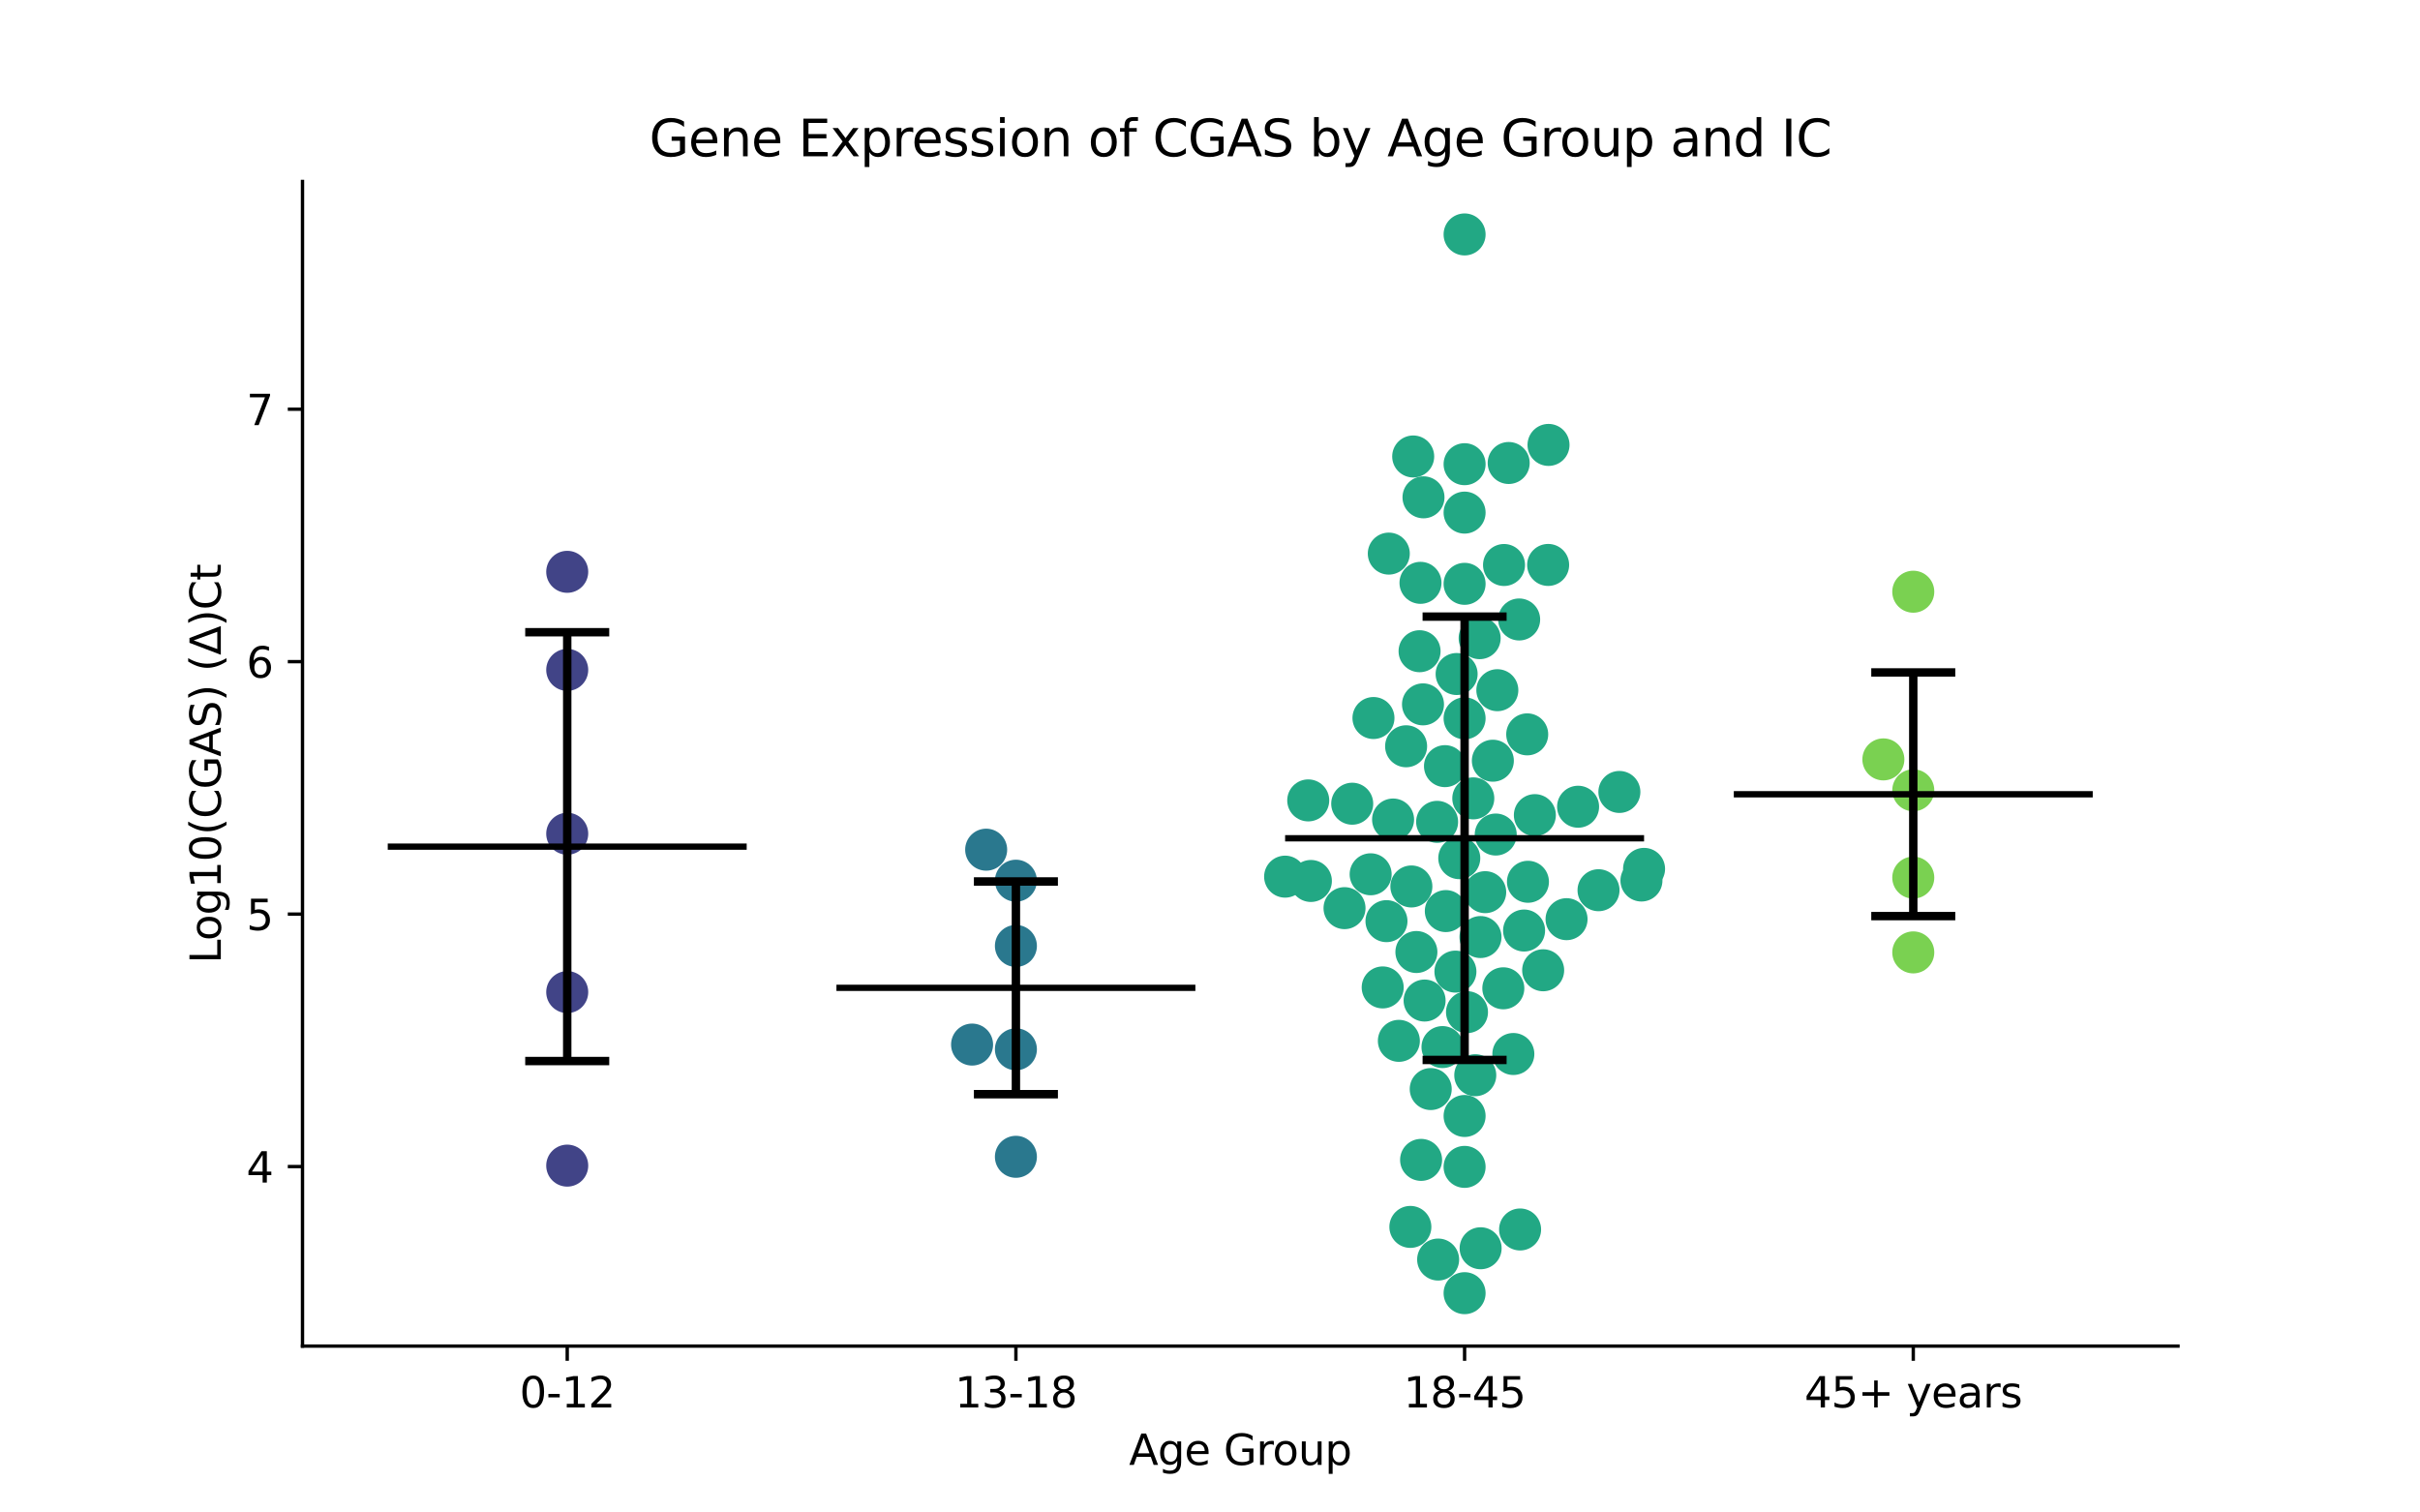 <?xml version="1.0" encoding="utf-8" standalone="no"?>
<!DOCTYPE svg PUBLIC "-//W3C//DTD SVG 1.1//EN"
  "http://www.w3.org/Graphics/SVG/1.1/DTD/svg11.dtd">
<svg xmlns:xlink="http://www.w3.org/1999/xlink" width="576pt" height="360pt" viewBox="0 0 576 360" xmlns="http://www.w3.org/2000/svg" version="1.1">
 <defs>
  <style type="text/css">*{stroke-linejoin: round; stroke-linecap: butt}</style>
 </defs>
 <g id="figure_1">
  <g id="patch_1">
   <path d="M 0 360 
L 576 360 
L 576 0 
L 0 0 
z
" style="fill: #ffffff"/>
  </g>
  <g id="axes_1">
   <g id="patch_2">
    <path d="M 72 320.4 
L 518.4 320.4 
L 518.4 43.2 
L 72 43.2 
z
" style="fill: #ffffff"/>
   </g>
   <g id="PathCollection_1">
    <defs>
     <path id="C0_0_1e1e4d561a" d="M 0 5 
C 1.326 5 2.598 4.473 3.536 3.536 
C 4.473 2.598 5 1.326 5 -0 
C 5 -1.326 4.473 -2.598 3.536 -3.536 
C 2.598 -4.473 1.326 -5 0 -5 
C -1.326 -5 -2.598 -4.473 -3.536 -3.536 
C -4.473 -2.598 -5 -1.326 -5 0 
C -5 1.326 -4.473 2.598 -3.536 3.536 
C -2.598 4.473 -1.326 5 0 5 
z
"/>
    </defs>
    <g clip-path="url(#pa1a8ece1ba)">
     <use xlink:href="#C0_0_1e1e4d561a" x="135.009" y="236.139" style="fill: #414487"/>
    </g>
    <g clip-path="url(#pa1a8ece1ba)">
     <use xlink:href="#C0_0_1e1e4d561a" x="135.009" y="159.446" style="fill: #414487"/>
    </g>
    <g clip-path="url(#pa1a8ece1ba)">
     <use xlink:href="#C0_0_1e1e4d561a" x="135.009" y="198.445" style="fill: #414487"/>
    </g>
    <g clip-path="url(#pa1a8ece1ba)">
     <use xlink:href="#C0_0_1e1e4d561a" x="135.009" y="136.105" style="fill: #414487"/>
    </g>
    <g clip-path="url(#pa1a8ece1ba)">
     <use xlink:href="#C0_0_1e1e4d561a" x="135.009" y="277.441" style="fill: #414487"/>
    </g>
   </g>
   <g id="PathCollection_2">
    <defs>
     <path id="C1_0_6278092e0d" d="M 0 5 
C 1.326 5 2.598 4.473 3.536 3.536 
C 4.473 2.598 5 1.326 5 -0 
C 5 -1.326 4.473 -2.598 3.536 -3.536 
C 2.598 -4.473 1.326 -5 0 -5 
C -1.326 -5 -2.598 -4.473 -3.536 -3.536 
C -4.473 -2.598 -5 -1.326 -5 0 
C -5 1.326 -4.473 2.598 -3.536 3.536 
C -2.598 4.473 -1.326 5 0 5 
z
"/>
    </defs>
    <g clip-path="url(#pa1a8ece1ba)">
     <use xlink:href="#C1_0_6278092e0d" x="231.37" y="248.628" style="fill: #2a788e"/>
    </g>
    <g clip-path="url(#pa1a8ece1ba)">
     <use xlink:href="#C1_0_6278092e0d" x="234.724" y="202.239" style="fill: #2a788e"/>
    </g>
    <g clip-path="url(#pa1a8ece1ba)">
     <use xlink:href="#C1_0_6278092e0d" x="241.803" y="249.755" style="fill: #2a788e"/>
    </g>
    <g clip-path="url(#pa1a8ece1ba)">
     <use xlink:href="#C1_0_6278092e0d" x="241.803" y="275.341" style="fill: #2a788e"/>
    </g>
    <g clip-path="url(#pa1a8ece1ba)">
     <use xlink:href="#C1_0_6278092e0d" x="241.803" y="225.151" style="fill: #2a788e"/>
    </g>
    <g clip-path="url(#pa1a8ece1ba)">
     <use xlink:href="#C1_0_6278092e0d" x="241.803" y="209.625" style="fill: #2a788e"/>
    </g>
   </g>
   <g id="PathCollection_3">
    <defs>
     <path id="C2_0_59e6e852b4" d="M 0 5 
C 1.326 5 2.598 4.473 3.536 3.536 
C 4.473 2.598 5 1.326 5 -0 
C 5 -1.326 4.473 -2.598 3.536 -3.536 
C 2.598 -4.473 1.326 -5 0 -5 
C -1.326 -5 -2.598 -4.473 -3.536 -3.536 
C -4.473 -2.598 -5 -1.326 -5 0 
C -5 1.326 -4.473 2.598 -3.536 3.536 
C -2.598 4.473 -1.326 5 0 5 
z
"/>
    </defs>
    <g clip-path="url(#pa1a8ece1ba)">
     <use xlink:href="#C2_0_59e6e852b4" x="368.483" y="134.466" style="fill: #22a884"/>
    </g>
    <g clip-path="url(#pa1a8ece1ba)">
     <use xlink:href="#C2_0_59e6e852b4" x="361.584" y="147.447" style="fill: #22a884"/>
    </g>
    <g clip-path="url(#pa1a8ece1ba)">
     <use xlink:href="#C2_0_59e6e852b4" x="355.324" y="181.063" style="fill: #22a884"/>
    </g>
    <g clip-path="url(#pa1a8ece1ba)">
     <use xlink:href="#C2_0_59e6e852b4" x="365.323" y="194.017" style="fill: #22a884"/>
    </g>
    <g clip-path="url(#pa1a8ece1ba)">
     <use xlink:href="#C2_0_59e6e852b4" x="352.414" y="297.109" style="fill: #22a884"/>
    </g>
    <g clip-path="url(#pa1a8ece1ba)">
     <use xlink:href="#C2_0_59e6e852b4" x="331.577" y="195.062" style="fill: #22a884"/>
    </g>
    <g clip-path="url(#pa1a8ece1ba)">
     <use xlink:href="#C2_0_59e6e852b4" x="343.929" y="182.357" style="fill: #22a884"/>
    </g>
    <g clip-path="url(#pa1a8ece1ba)">
     <use xlink:href="#C2_0_59e6e852b4" x="348.597" y="122.011" style="fill: #22a884"/>
    </g>
    <g clip-path="url(#pa1a8ece1ba)">
     <use xlink:href="#C2_0_59e6e852b4" x="342.301" y="299.797" style="fill: #22a884"/>
    </g>
    <g clip-path="url(#pa1a8ece1ba)">
     <use xlink:href="#C2_0_59e6e852b4" x="348.597" y="170.982" style="fill: #22a884"/>
    </g>
    <g clip-path="url(#pa1a8ece1ba)">
     <use xlink:href="#C2_0_59e6e852b4" x="338.816" y="118.374" style="fill: #22a884"/>
    </g>
    <g clip-path="url(#pa1a8ece1ba)">
     <use xlink:href="#C2_0_59e6e852b4" x="338.1" y="138.726" style="fill: #22a884"/>
    </g>
    <g clip-path="url(#pa1a8ece1ba)">
     <use xlink:href="#C2_0_59e6e852b4" x="337.881" y="155.003" style="fill: #22a884"/>
    </g>
    <g clip-path="url(#pa1a8ece1ba)">
     <use xlink:href="#C2_0_59e6e852b4" x="346.414" y="231.261" style="fill: #22a884"/>
    </g>
    <g clip-path="url(#pa1a8ece1ba)">
     <use xlink:href="#C2_0_59e6e852b4" x="320.019" y="216.157" style="fill: #22a884"/>
    </g>
    <g clip-path="url(#pa1a8ece1ba)">
     <use xlink:href="#C2_0_59e6e852b4" x="330.557" y="131.769" style="fill: #22a884"/>
    </g>
    <g clip-path="url(#pa1a8ece1ba)">
     <use xlink:href="#C2_0_59e6e852b4" x="356.391" y="164.28" style="fill: #22a884"/>
    </g>
    <g clip-path="url(#pa1a8ece1ba)">
     <use xlink:href="#C2_0_59e6e852b4" x="321.849" y="191.299" style="fill: #22a884"/>
    </g>
    <g clip-path="url(#pa1a8ece1ba)">
     <use xlink:href="#C2_0_59e6e852b4" x="372.866" y="218.78" style="fill: #22a884"/>
    </g>
    <g clip-path="url(#pa1a8ece1ba)">
     <use xlink:href="#C2_0_59e6e852b4" x="311.382" y="190.512" style="fill: #22a884"/>
    </g>
    <g clip-path="url(#pa1a8ece1ba)">
     <use xlink:href="#C2_0_59e6e852b4" x="348.597" y="138.962" style="fill: #22a884"/>
    </g>
    <g clip-path="url(#pa1a8ece1ba)">
     <use xlink:href="#C2_0_59e6e852b4" x="350.667" y="190.026" style="fill: #22a884"/>
    </g>
    <g clip-path="url(#pa1a8ece1ba)">
     <use xlink:href="#C2_0_59e6e852b4" x="391.315" y="206.809" style="fill: #22a884"/>
    </g>
    <g clip-path="url(#pa1a8ece1ba)">
     <use xlink:href="#C2_0_59e6e852b4" x="332.954" y="247.743" style="fill: #22a884"/>
    </g>
    <g clip-path="url(#pa1a8ece1ba)">
     <use xlink:href="#C2_0_59e6e852b4" x="359.093" y="110.2" style="fill: #22a884"/>
    </g>
    <g clip-path="url(#pa1a8ece1ba)">
     <use xlink:href="#C2_0_59e6e852b4" x="385.44" y="188.499" style="fill: #22a884"/>
    </g>
    <g clip-path="url(#pa1a8ece1ba)">
     <use xlink:href="#C2_0_59e6e852b4" x="337.126" y="226.597" style="fill: #22a884"/>
    </g>
    <g clip-path="url(#pa1a8ece1ba)">
     <use xlink:href="#C2_0_59e6e852b4" x="344.128" y="216.856" style="fill: #22a884"/>
    </g>
    <g clip-path="url(#pa1a8ece1ba)">
     <use xlink:href="#C2_0_59e6e852b4" x="326.235" y="208.097" style="fill: #22a884"/>
    </g>
    <g clip-path="url(#pa1a8ece1ba)">
     <use xlink:href="#C2_0_59e6e852b4" x="375.611" y="192.018" style="fill: #22a884"/>
    </g>
    <g clip-path="url(#pa1a8ece1ba)">
     <use xlink:href="#C2_0_59e6e852b4" x="357.814" y="235.234" style="fill: #22a884"/>
    </g>
    <g clip-path="url(#pa1a8ece1ba)">
     <use xlink:href="#C2_0_59e6e852b4" x="343.338" y="249.227" style="fill: #22a884"/>
    </g>
    <g clip-path="url(#pa1a8ece1ba)">
     <use xlink:href="#C2_0_59e6e852b4" x="349.17" y="240.911" style="fill: #22a884"/>
    </g>
    <g clip-path="url(#pa1a8ece1ba)">
     <use xlink:href="#C2_0_59e6e852b4" x="368.573" y="105.9" style="fill: #22a884"/>
    </g>
    <g clip-path="url(#pa1a8ece1ba)">
     <use xlink:href="#C2_0_59e6e852b4" x="356.01" y="198.635" style="fill: #22a884"/>
    </g>
    <g clip-path="url(#pa1a8ece1ba)">
     <use xlink:href="#C2_0_59e6e852b4" x="338.244" y="276.075" style="fill: #22a884"/>
    </g>
    <g clip-path="url(#pa1a8ece1ba)">
     <use xlink:href="#C2_0_59e6e852b4" x="361.807" y="292.639" style="fill: #22a884"/>
    </g>
    <g clip-path="url(#pa1a8ece1ba)">
     <use xlink:href="#C2_0_59e6e852b4" x="335.69" y="292.028" style="fill: #22a884"/>
    </g>
    <g clip-path="url(#pa1a8ece1ba)">
     <use xlink:href="#C2_0_59e6e852b4" x="335.931" y="210.995" style="fill: #22a884"/>
    </g>
    <g clip-path="url(#pa1a8ece1ba)">
     <use xlink:href="#C2_0_59e6e852b4" x="336.364" y="108.65" style="fill: #22a884"/>
    </g>
    <g clip-path="url(#pa1a8ece1ba)">
     <use xlink:href="#C2_0_59e6e852b4" x="334.677" y="177.628" style="fill: #22a884"/>
    </g>
    <g clip-path="url(#pa1a8ece1ba)">
     <use xlink:href="#C2_0_59e6e852b4" x="339.078" y="238.148" style="fill: #22a884"/>
    </g>
    <g clip-path="url(#pa1a8ece1ba)">
     <use xlink:href="#C2_0_59e6e852b4" x="326.907" y="170.902" style="fill: #22a884"/>
    </g>
    <g clip-path="url(#pa1a8ece1ba)">
     <use xlink:href="#C2_0_59e6e852b4" x="351.137" y="255.922" style="fill: #22a884"/>
    </g>
    <g clip-path="url(#pa1a8ece1ba)">
     <use xlink:href="#C2_0_59e6e852b4" x="346.701" y="160.429" style="fill: #22a884"/>
    </g>
    <g clip-path="url(#pa1a8ece1ba)">
     <use xlink:href="#C2_0_59e6e852b4" x="348.597" y="110.486" style="fill: #22a884"/>
    </g>
    <g clip-path="url(#pa1a8ece1ba)">
     <use xlink:href="#C2_0_59e6e852b4" x="312.012" y="209.688" style="fill: #22a884"/>
    </g>
    <g clip-path="url(#pa1a8ece1ba)">
     <use xlink:href="#C2_0_59e6e852b4" x="362.757" y="221.484" style="fill: #22a884"/>
    </g>
    <g clip-path="url(#pa1a8ece1ba)">
     <use xlink:href="#C2_0_59e6e852b4" x="340.536" y="259.217" style="fill: #22a884"/>
    </g>
    <g clip-path="url(#pa1a8ece1ba)">
     <use xlink:href="#C2_0_59e6e852b4" x="367.298" y="230.944" style="fill: #22a884"/>
    </g>
    <g clip-path="url(#pa1a8ece1ba)">
     <use xlink:href="#C2_0_59e6e852b4" x="380.475" y="211.889" style="fill: #22a884"/>
    </g>
    <g clip-path="url(#pa1a8ece1ba)">
     <use xlink:href="#C2_0_59e6e852b4" x="360.201" y="250.872" style="fill: #22a884"/>
    </g>
    <g clip-path="url(#pa1a8ece1ba)">
     <use xlink:href="#C2_0_59e6e852b4" x="357.983" y="134.479" style="fill: #22a884"/>
    </g>
    <g clip-path="url(#pa1a8ece1ba)">
     <use xlink:href="#C2_0_59e6e852b4" x="342.061" y="195.613" style="fill: #22a884"/>
    </g>
    <g clip-path="url(#pa1a8ece1ba)">
     <use xlink:href="#C2_0_59e6e852b4" x="348.597" y="307.8" style="fill: #22a884"/>
    </g>
    <g clip-path="url(#pa1a8ece1ba)">
     <use xlink:href="#C2_0_59e6e852b4" x="329.104" y="235.025" style="fill: #22a884"/>
    </g>
    <g clip-path="url(#pa1a8ece1ba)">
     <use xlink:href="#C2_0_59e6e852b4" x="353.503" y="212.353" style="fill: #22a884"/>
    </g>
    <g clip-path="url(#pa1a8ece1ba)">
     <use xlink:href="#C2_0_59e6e852b4" x="363.502" y="174.791" style="fill: #22a884"/>
    </g>
    <g clip-path="url(#pa1a8ece1ba)">
     <use xlink:href="#C2_0_59e6e852b4" x="352.384" y="223.035" style="fill: #22a884"/>
    </g>
    <g clip-path="url(#pa1a8ece1ba)">
     <use xlink:href="#C2_0_59e6e852b4" x="352.182" y="151.899" style="fill: #22a884"/>
    </g>
    <g clip-path="url(#pa1a8ece1ba)">
     <use xlink:href="#C2_0_59e6e852b4" x="330.004" y="219.249" style="fill: #22a884"/>
    </g>
    <g clip-path="url(#pa1a8ece1ba)">
     <use xlink:href="#C2_0_59e6e852b4" x="305.879" y="208.658" style="fill: #22a884"/>
    </g>
    <g clip-path="url(#pa1a8ece1ba)">
     <use xlink:href="#C2_0_59e6e852b4" x="348.597" y="55.8" style="fill: #22a884"/>
    </g>
    <g clip-path="url(#pa1a8ece1ba)">
     <use xlink:href="#C2_0_59e6e852b4" x="338.696" y="167.652" style="fill: #22a884"/>
    </g>
    <g clip-path="url(#pa1a8ece1ba)">
     <use xlink:href="#C2_0_59e6e852b4" x="363.677" y="209.88" style="fill: #22a884"/>
    </g>
    <g clip-path="url(#pa1a8ece1ba)">
     <use xlink:href="#C2_0_59e6e852b4" x="390.691" y="209.58" style="fill: #22a884"/>
    </g>
    <g clip-path="url(#pa1a8ece1ba)">
     <use xlink:href="#C2_0_59e6e852b4" x="347.331" y="204.263" style="fill: #22a884"/>
    </g>
    <g clip-path="url(#pa1a8ece1ba)">
     <use xlink:href="#C2_0_59e6e852b4" x="348.597" y="277.74" style="fill: #22a884"/>
    </g>
    <g clip-path="url(#pa1a8ece1ba)">
     <use xlink:href="#C2_0_59e6e852b4" x="348.597" y="265.625" style="fill: #22a884"/>
    </g>
   </g>
   <g id="PathCollection_4">
    <defs>
     <path id="C3_0_2406c00353" d="M 0 5 
C 1.326 5 2.598 4.473 3.536 3.536 
C 4.473 2.598 5 1.326 5 -0 
C 5 -1.326 4.473 -2.598 3.536 -3.536 
C 2.598 -4.473 1.326 -5 0 -5 
C -1.326 -5 -2.598 -4.473 -3.536 -3.536 
C -4.473 -2.598 -5 -1.326 -5 0 
C -5 1.326 -4.473 2.598 -3.536 3.536 
C -2.598 4.473 -1.326 5 0 5 
z
"/>
    </defs>
    <g clip-path="url(#pa1a8ece1ba)">
     <use xlink:href="#C3_0_2406c00353" x="455.391" y="226.688" style="fill: #7ad151"/>
    </g>
    <g clip-path="url(#pa1a8ece1ba)">
     <use xlink:href="#C3_0_2406c00353" x="455.391" y="188.101" style="fill: #7ad151"/>
    </g>
    <g clip-path="url(#pa1a8ece1ba)">
     <use xlink:href="#C3_0_2406c00353" x="455.391" y="140.84" style="fill: #7ad151"/>
    </g>
    <g clip-path="url(#pa1a8ece1ba)">
     <use xlink:href="#C3_0_2406c00353" x="455.391" y="208.888" style="fill: #7ad151"/>
    </g>
    <g clip-path="url(#pa1a8ece1ba)">
     <use xlink:href="#C3_0_2406c00353" x="448.273" y="180.75" style="fill: #7ad151"/>
    </g>
   </g>
   <g id="matplotlib.axis_1">
    <g id="xtick_1">
     <g id="line2d_1">
      <defs>
       <path id="m7d1f36751a" d="M 0 0 
L 0 3.5 
" style="stroke: #000000; stroke-width: 0.8"/>
      </defs>
      <g>
       <use xlink:href="#m7d1f36751a" x="135.009" y="320.4" style="stroke: #000000; stroke-width: 0.8"/>
      </g>
     </g>
     <g id="text_1">
      <!-- 0-12 -->
      <g transform="translate(123.661 334.998) scale(0.1 -0.1)">
       <defs>
        <path id="DejaVuSans-30" d="M 2034 4250 
Q 1547 4250 1301 3770 
Q 1056 3291 1056 2328 
Q 1056 1369 1301 889 
Q 1547 409 2034 409 
Q 2525 409 2770 889 
Q 3016 1369 3016 2328 
Q 3016 3291 2770 3770 
Q 2525 4250 2034 4250 
z
M 2034 4750 
Q 2819 4750 3233 4129 
Q 3647 3509 3647 2328 
Q 3647 1150 3233 529 
Q 2819 -91 2034 -91 
Q 1250 -91 836 529 
Q 422 1150 422 2328 
Q 422 3509 836 4129 
Q 1250 4750 2034 4750 
z
" transform="scale(0.016)"/>
        <path id="DejaVuSans-2d" d="M 313 2009 
L 1997 2009 
L 1997 1497 
L 313 1497 
L 313 2009 
z
" transform="scale(0.016)"/>
        <path id="DejaVuSans-31" d="M 794 531 
L 1825 531 
L 1825 4091 
L 703 3866 
L 703 4441 
L 1819 4666 
L 2450 4666 
L 2450 531 
L 3481 531 
L 3481 0 
L 794 0 
L 794 531 
z
" transform="scale(0.016)"/>
        <path id="DejaVuSans-32" d="M 1228 531 
L 3431 531 
L 3431 0 
L 469 0 
L 469 531 
Q 828 903 1448 1529 
Q 2069 2156 2228 2338 
Q 2531 2678 2651 2914 
Q 2772 3150 2772 3378 
Q 2772 3750 2511 3984 
Q 2250 4219 1831 4219 
Q 1534 4219 1204 4116 
Q 875 4013 500 3803 
L 500 4441 
Q 881 4594 1212 4672 
Q 1544 4750 1819 4750 
Q 2544 4750 2975 4387 
Q 3406 4025 3406 3419 
Q 3406 3131 3298 2873 
Q 3191 2616 2906 2266 
Q 2828 2175 2409 1742 
Q 1991 1309 1228 531 
z
" transform="scale(0.016)"/>
       </defs>
       <use xlink:href="#DejaVuSans-30"/>
       <use xlink:href="#DejaVuSans-2d" x="63.623"/>
       <use xlink:href="#DejaVuSans-31" x="99.707"/>
       <use xlink:href="#DejaVuSans-32" x="163.33"/>
      </g>
     </g>
    </g>
    <g id="xtick_2">
     <g id="line2d_2">
      <g>
       <use xlink:href="#m7d1f36751a" x="241.803" y="320.4" style="stroke: #000000; stroke-width: 0.8"/>
      </g>
     </g>
     <g id="text_2">
      <!-- 13-18 -->
      <g transform="translate(227.274 334.998) scale(0.1 -0.1)">
       <defs>
        <path id="DejaVuSans-33" d="M 2597 2516 
Q 3050 2419 3304 2112 
Q 3559 1806 3559 1356 
Q 3559 666 3084 287 
Q 2609 -91 1734 -91 
Q 1441 -91 1130 -33 
Q 819 25 488 141 
L 488 750 
Q 750 597 1062 519 
Q 1375 441 1716 441 
Q 2309 441 2620 675 
Q 2931 909 2931 1356 
Q 2931 1769 2642 2001 
Q 2353 2234 1838 2234 
L 1294 2234 
L 1294 2753 
L 1863 2753 
Q 2328 2753 2575 2939 
Q 2822 3125 2822 3475 
Q 2822 3834 2567 4026 
Q 2313 4219 1838 4219 
Q 1578 4219 1281 4162 
Q 984 4106 628 3988 
L 628 4550 
Q 988 4650 1302 4700 
Q 1616 4750 1894 4750 
Q 2613 4750 3031 4423 
Q 3450 4097 3450 3541 
Q 3450 3153 3228 2886 
Q 3006 2619 2597 2516 
z
" transform="scale(0.016)"/>
        <path id="DejaVuSans-38" d="M 2034 2216 
Q 1584 2216 1326 1975 
Q 1069 1734 1069 1313 
Q 1069 891 1326 650 
Q 1584 409 2034 409 
Q 2484 409 2743 651 
Q 3003 894 3003 1313 
Q 3003 1734 2745 1975 
Q 2488 2216 2034 2216 
z
M 1403 2484 
Q 997 2584 770 2862 
Q 544 3141 544 3541 
Q 544 4100 942 4425 
Q 1341 4750 2034 4750 
Q 2731 4750 3128 4425 
Q 3525 4100 3525 3541 
Q 3525 3141 3298 2862 
Q 3072 2584 2669 2484 
Q 3125 2378 3379 2068 
Q 3634 1759 3634 1313 
Q 3634 634 3220 271 
Q 2806 -91 2034 -91 
Q 1263 -91 848 271 
Q 434 634 434 1313 
Q 434 1759 690 2068 
Q 947 2378 1403 2484 
z
M 1172 3481 
Q 1172 3119 1398 2916 
Q 1625 2713 2034 2713 
Q 2441 2713 2670 2916 
Q 2900 3119 2900 3481 
Q 2900 3844 2670 4047 
Q 2441 4250 2034 4250 
Q 1625 4250 1398 4047 
Q 1172 3844 1172 3481 
z
" transform="scale(0.016)"/>
       </defs>
       <use xlink:href="#DejaVuSans-31"/>
       <use xlink:href="#DejaVuSans-33" x="63.623"/>
       <use xlink:href="#DejaVuSans-2d" x="127.246"/>
       <use xlink:href="#DejaVuSans-31" x="163.33"/>
       <use xlink:href="#DejaVuSans-38" x="226.953"/>
      </g>
     </g>
    </g>
    <g id="xtick_3">
     <g id="line2d_3">
      <g>
       <use xlink:href="#m7d1f36751a" x="348.597" y="320.4" style="stroke: #000000; stroke-width: 0.8"/>
      </g>
     </g>
     <g id="text_3">
      <!-- 18-45 -->
      <g transform="translate(334.068 334.998) scale(0.1 -0.1)">
       <defs>
        <path id="DejaVuSans-34" d="M 2419 4116 
L 825 1625 
L 2419 1625 
L 2419 4116 
z
M 2253 4666 
L 3047 4666 
L 3047 1625 
L 3713 1625 
L 3713 1100 
L 3047 1100 
L 3047 0 
L 2419 0 
L 2419 1100 
L 313 1100 
L 313 1709 
L 2253 4666 
z
" transform="scale(0.016)"/>
        <path id="DejaVuSans-35" d="M 691 4666 
L 3169 4666 
L 3169 4134 
L 1269 4134 
L 1269 2991 
Q 1406 3038 1543 3061 
Q 1681 3084 1819 3084 
Q 2600 3084 3056 2656 
Q 3513 2228 3513 1497 
Q 3513 744 3044 326 
Q 2575 -91 1722 -91 
Q 1428 -91 1123 -41 
Q 819 9 494 109 
L 494 744 
Q 775 591 1075 516 
Q 1375 441 1709 441 
Q 2250 441 2565 725 
Q 2881 1009 2881 1497 
Q 2881 1984 2565 2268 
Q 2250 2553 1709 2553 
Q 1456 2553 1204 2497 
Q 953 2441 691 2322 
L 691 4666 
z
" transform="scale(0.016)"/>
       </defs>
       <use xlink:href="#DejaVuSans-31"/>
       <use xlink:href="#DejaVuSans-38" x="63.623"/>
       <use xlink:href="#DejaVuSans-2d" x="127.246"/>
       <use xlink:href="#DejaVuSans-34" x="163.33"/>
       <use xlink:href="#DejaVuSans-35" x="226.953"/>
      </g>
     </g>
    </g>
    <g id="xtick_4">
     <g id="line2d_4">
      <g>
       <use xlink:href="#m7d1f36751a" x="455.391" y="320.4" style="stroke: #000000; stroke-width: 0.8"/>
      </g>
     </g>
     <g id="text_4">
      <!-- 45+ years -->
      <g transform="translate(429.49 334.998) scale(0.1 -0.1)">
       <defs>
        <path id="DejaVuSans-2b" d="M 2944 4013 
L 2944 2272 
L 4684 2272 
L 4684 1741 
L 2944 1741 
L 2944 0 
L 2419 0 
L 2419 1741 
L 678 1741 
L 678 2272 
L 2419 2272 
L 2419 4013 
L 2944 4013 
z
" transform="scale(0.016)"/>
        <path id="DejaVuSans-20" transform="scale(0.016)"/>
        <path id="DejaVuSans-79" d="M 2059 -325 
Q 1816 -950 1584 -1140 
Q 1353 -1331 966 -1331 
L 506 -1331 
L 506 -850 
L 844 -850 
Q 1081 -850 1212 -737 
Q 1344 -625 1503 -206 
L 1606 56 
L 191 3500 
L 800 3500 
L 1894 763 
L 2988 3500 
L 3597 3500 
L 2059 -325 
z
" transform="scale(0.016)"/>
        <path id="DejaVuSans-65" d="M 3597 1894 
L 3597 1613 
L 953 1613 
Q 991 1019 1311 708 
Q 1631 397 2203 397 
Q 2534 397 2845 478 
Q 3156 559 3463 722 
L 3463 178 
Q 3153 47 2828 -22 
Q 2503 -91 2169 -91 
Q 1331 -91 842 396 
Q 353 884 353 1716 
Q 353 2575 817 3079 
Q 1281 3584 2069 3584 
Q 2775 3584 3186 3129 
Q 3597 2675 3597 1894 
z
M 3022 2063 
Q 3016 2534 2758 2815 
Q 2500 3097 2075 3097 
Q 1594 3097 1305 2825 
Q 1016 2553 972 2059 
L 3022 2063 
z
" transform="scale(0.016)"/>
        <path id="DejaVuSans-61" d="M 2194 1759 
Q 1497 1759 1228 1600 
Q 959 1441 959 1056 
Q 959 750 1161 570 
Q 1363 391 1709 391 
Q 2188 391 2477 730 
Q 2766 1069 2766 1631 
L 2766 1759 
L 2194 1759 
z
M 3341 1997 
L 3341 0 
L 2766 0 
L 2766 531 
Q 2569 213 2275 61 
Q 1981 -91 1556 -91 
Q 1019 -91 701 211 
Q 384 513 384 1019 
Q 384 1609 779 1909 
Q 1175 2209 1959 2209 
L 2766 2209 
L 2766 2266 
Q 2766 2663 2505 2880 
Q 2244 3097 1772 3097 
Q 1472 3097 1187 3025 
Q 903 2953 641 2809 
L 641 3341 
Q 956 3463 1253 3523 
Q 1550 3584 1831 3584 
Q 2591 3584 2966 3190 
Q 3341 2797 3341 1997 
z
" transform="scale(0.016)"/>
        <path id="DejaVuSans-72" d="M 2631 2963 
Q 2534 3019 2420 3045 
Q 2306 3072 2169 3072 
Q 1681 3072 1420 2755 
Q 1159 2438 1159 1844 
L 1159 0 
L 581 0 
L 581 3500 
L 1159 3500 
L 1159 2956 
Q 1341 3275 1631 3429 
Q 1922 3584 2338 3584 
Q 2397 3584 2469 3576 
Q 2541 3569 2628 3553 
L 2631 2963 
z
" transform="scale(0.016)"/>
        <path id="DejaVuSans-73" d="M 2834 3397 
L 2834 2853 
Q 2591 2978 2328 3040 
Q 2066 3103 1784 3103 
Q 1356 3103 1142 2972 
Q 928 2841 928 2578 
Q 928 2378 1081 2264 
Q 1234 2150 1697 2047 
L 1894 2003 
Q 2506 1872 2764 1633 
Q 3022 1394 3022 966 
Q 3022 478 2636 193 
Q 2250 -91 1575 -91 
Q 1294 -91 989 -36 
Q 684 19 347 128 
L 347 722 
Q 666 556 975 473 
Q 1284 391 1588 391 
Q 1994 391 2212 530 
Q 2431 669 2431 922 
Q 2431 1156 2273 1281 
Q 2116 1406 1581 1522 
L 1381 1569 
Q 847 1681 609 1914 
Q 372 2147 372 2553 
Q 372 3047 722 3315 
Q 1072 3584 1716 3584 
Q 2034 3584 2315 3537 
Q 2597 3491 2834 3397 
z
" transform="scale(0.016)"/>
       </defs>
       <use xlink:href="#DejaVuSans-34"/>
       <use xlink:href="#DejaVuSans-35" x="63.623"/>
       <use xlink:href="#DejaVuSans-2b" x="127.246"/>
       <use xlink:href="#DejaVuSans-20" x="211.035"/>
       <use xlink:href="#DejaVuSans-79" x="242.822"/>
       <use xlink:href="#DejaVuSans-65" x="302.002"/>
       <use xlink:href="#DejaVuSans-61" x="363.525"/>
       <use xlink:href="#DejaVuSans-72" x="424.805"/>
       <use xlink:href="#DejaVuSans-73" x="465.918"/>
      </g>
     </g>
    </g>
    <g id="text_5">
     <!-- Age Group -->
     <g transform="translate(268.72 348.677) scale(0.1 -0.1)">
      <defs>
       <path id="DejaVuSans-41" d="M 2188 4044 
L 1331 1722 
L 3047 1722 
L 2188 4044 
z
M 1831 4666 
L 2547 4666 
L 4325 0 
L 3669 0 
L 3244 1197 
L 1141 1197 
L 716 0 
L 50 0 
L 1831 4666 
z
" transform="scale(0.016)"/>
       <path id="DejaVuSans-67" d="M 2906 1791 
Q 2906 2416 2648 2759 
Q 2391 3103 1925 3103 
Q 1463 3103 1205 2759 
Q 947 2416 947 1791 
Q 947 1169 1205 825 
Q 1463 481 1925 481 
Q 2391 481 2648 825 
Q 2906 1169 2906 1791 
z
M 3481 434 
Q 3481 -459 3084 -895 
Q 2688 -1331 1869 -1331 
Q 1566 -1331 1297 -1286 
Q 1028 -1241 775 -1147 
L 775 -588 
Q 1028 -725 1275 -790 
Q 1522 -856 1778 -856 
Q 2344 -856 2625 -561 
Q 2906 -266 2906 331 
L 2906 616 
Q 2728 306 2450 153 
Q 2172 0 1784 0 
Q 1141 0 747 490 
Q 353 981 353 1791 
Q 353 2603 747 3093 
Q 1141 3584 1784 3584 
Q 2172 3584 2450 3431 
Q 2728 3278 2906 2969 
L 2906 3500 
L 3481 3500 
L 3481 434 
z
" transform="scale(0.016)"/>
       <path id="DejaVuSans-47" d="M 3809 666 
L 3809 1919 
L 2778 1919 
L 2778 2438 
L 4434 2438 
L 4434 434 
Q 4069 175 3628 42 
Q 3188 -91 2688 -91 
Q 1594 -91 976 548 
Q 359 1188 359 2328 
Q 359 3472 976 4111 
Q 1594 4750 2688 4750 
Q 3144 4750 3555 4637 
Q 3966 4525 4313 4306 
L 4313 3634 
Q 3963 3931 3569 4081 
Q 3175 4231 2741 4231 
Q 1884 4231 1454 3753 
Q 1025 3275 1025 2328 
Q 1025 1384 1454 906 
Q 1884 428 2741 428 
Q 3075 428 3337 486 
Q 3600 544 3809 666 
z
" transform="scale(0.016)"/>
       <path id="DejaVuSans-6f" d="M 1959 3097 
Q 1497 3097 1228 2736 
Q 959 2375 959 1747 
Q 959 1119 1226 758 
Q 1494 397 1959 397 
Q 2419 397 2687 759 
Q 2956 1122 2956 1747 
Q 2956 2369 2687 2733 
Q 2419 3097 1959 3097 
z
M 1959 3584 
Q 2709 3584 3137 3096 
Q 3566 2609 3566 1747 
Q 3566 888 3137 398 
Q 2709 -91 1959 -91 
Q 1206 -91 779 398 
Q 353 888 353 1747 
Q 353 2609 779 3096 
Q 1206 3584 1959 3584 
z
" transform="scale(0.016)"/>
       <path id="DejaVuSans-75" d="M 544 1381 
L 544 3500 
L 1119 3500 
L 1119 1403 
Q 1119 906 1312 657 
Q 1506 409 1894 409 
Q 2359 409 2629 706 
Q 2900 1003 2900 1516 
L 2900 3500 
L 3475 3500 
L 3475 0 
L 2900 0 
L 2900 538 
Q 2691 219 2414 64 
Q 2138 -91 1772 -91 
Q 1169 -91 856 284 
Q 544 659 544 1381 
z
M 1991 3584 
L 1991 3584 
z
" transform="scale(0.016)"/>
       <path id="DejaVuSans-70" d="M 1159 525 
L 1159 -1331 
L 581 -1331 
L 581 3500 
L 1159 3500 
L 1159 2969 
Q 1341 3281 1617 3432 
Q 1894 3584 2278 3584 
Q 2916 3584 3314 3078 
Q 3713 2572 3713 1747 
Q 3713 922 3314 415 
Q 2916 -91 2278 -91 
Q 1894 -91 1617 61 
Q 1341 213 1159 525 
z
M 3116 1747 
Q 3116 2381 2855 2742 
Q 2594 3103 2138 3103 
Q 1681 3103 1420 2742 
Q 1159 2381 1159 1747 
Q 1159 1113 1420 752 
Q 1681 391 2138 391 
Q 2594 391 2855 752 
Q 3116 1113 3116 1747 
z
" transform="scale(0.016)"/>
      </defs>
      <use xlink:href="#DejaVuSans-41"/>
      <use xlink:href="#DejaVuSans-67" x="68.408"/>
      <use xlink:href="#DejaVuSans-65" x="131.885"/>
      <use xlink:href="#DejaVuSans-20" x="193.408"/>
      <use xlink:href="#DejaVuSans-47" x="225.195"/>
      <use xlink:href="#DejaVuSans-72" x="302.686"/>
      <use xlink:href="#DejaVuSans-6f" x="341.549"/>
      <use xlink:href="#DejaVuSans-75" x="402.73"/>
      <use xlink:href="#DejaVuSans-70" x="466.109"/>
     </g>
    </g>
   </g>
   <g id="matplotlib.axis_2">
    <g id="ytick_1">
     <g id="line2d_5">
      <defs>
       <path id="m8e81e532e1" d="M 0 0 
L -3.5 0 
" style="stroke: #000000; stroke-width: 0.8"/>
      </defs>
      <g>
       <use xlink:href="#m8e81e532e1" x="72" y="277.668" style="stroke: #000000; stroke-width: 0.8"/>
      </g>
     </g>
     <g id="text_6">
      <!-- 4 -->
      <g transform="translate(58.638 281.467) scale(0.1 -0.1)">
       <use xlink:href="#DejaVuSans-34"/>
      </g>
     </g>
    </g>
    <g id="ytick_2">
     <g id="line2d_6">
      <g>
       <use xlink:href="#m8e81e532e1" x="72" y="217.576" style="stroke: #000000; stroke-width: 0.8"/>
      </g>
     </g>
     <g id="text_7">
      <!-- 5 -->
      <g transform="translate(58.638 221.375) scale(0.1 -0.1)">
       <use xlink:href="#DejaVuSans-35"/>
      </g>
     </g>
    </g>
    <g id="ytick_3">
     <g id="line2d_7">
      <g>
       <use xlink:href="#m8e81e532e1" x="72" y="157.484" style="stroke: #000000; stroke-width: 0.8"/>
      </g>
     </g>
     <g id="text_8">
      <!-- 6 -->
      <g transform="translate(58.638 161.283) scale(0.1 -0.1)">
       <defs>
        <path id="DejaVuSans-36" d="M 2113 2584 
Q 1688 2584 1439 2293 
Q 1191 2003 1191 1497 
Q 1191 994 1439 701 
Q 1688 409 2113 409 
Q 2538 409 2786 701 
Q 3034 994 3034 1497 
Q 3034 2003 2786 2293 
Q 2538 2584 2113 2584 
z
M 3366 4563 
L 3366 3988 
Q 3128 4100 2886 4159 
Q 2644 4219 2406 4219 
Q 1781 4219 1451 3797 
Q 1122 3375 1075 2522 
Q 1259 2794 1537 2939 
Q 1816 3084 2150 3084 
Q 2853 3084 3261 2657 
Q 3669 2231 3669 1497 
Q 3669 778 3244 343 
Q 2819 -91 2113 -91 
Q 1303 -91 875 529 
Q 447 1150 447 2328 
Q 447 3434 972 4092 
Q 1497 4750 2381 4750 
Q 2619 4750 2861 4703 
Q 3103 4656 3366 4563 
z
" transform="scale(0.016)"/>
       </defs>
       <use xlink:href="#DejaVuSans-36"/>
      </g>
     </g>
    </g>
    <g id="ytick_4">
     <g id="line2d_8">
      <g>
       <use xlink:href="#m8e81e532e1" x="72" y="97.392" style="stroke: #000000; stroke-width: 0.8"/>
      </g>
     </g>
     <g id="text_9">
      <!-- 7 -->
      <g transform="translate(58.638 101.192) scale(0.1 -0.1)">
       <defs>
        <path id="DejaVuSans-37" d="M 525 4666 
L 3525 4666 
L 3525 4397 
L 1831 0 
L 1172 0 
L 2766 4134 
L 525 4134 
L 525 4666 
z
" transform="scale(0.016)"/>
       </defs>
       <use xlink:href="#DejaVuSans-37"/>
      </g>
     </g>
    </g>
    <g id="text_10">
     <!-- Log10(CGAS) (Δ)Ct -->
     <g transform="translate(52.558 229.319) rotate(-90) scale(0.1 -0.1)">
      <defs>
       <path id="DejaVuSans-4c" d="M 628 4666 
L 1259 4666 
L 1259 531 
L 3531 531 
L 3531 0 
L 628 0 
L 628 4666 
z
" transform="scale(0.016)"/>
       <path id="DejaVuSans-28" d="M 1984 4856 
Q 1566 4138 1362 3434 
Q 1159 2731 1159 2009 
Q 1159 1288 1364 580 
Q 1569 -128 1984 -844 
L 1484 -844 
Q 1016 -109 783 600 
Q 550 1309 550 2009 
Q 550 2706 781 3412 
Q 1013 4119 1484 4856 
L 1984 4856 
z
" transform="scale(0.016)"/>
       <path id="DejaVuSans-43" d="M 4122 4306 
L 4122 3641 
Q 3803 3938 3442 4084 
Q 3081 4231 2675 4231 
Q 1875 4231 1450 3742 
Q 1025 3253 1025 2328 
Q 1025 1406 1450 917 
Q 1875 428 2675 428 
Q 3081 428 3442 575 
Q 3803 722 4122 1019 
L 4122 359 
Q 3791 134 3420 21 
Q 3050 -91 2638 -91 
Q 1578 -91 968 557 
Q 359 1206 359 2328 
Q 359 3453 968 4101 
Q 1578 4750 2638 4750 
Q 3056 4750 3426 4639 
Q 3797 4528 4122 4306 
z
" transform="scale(0.016)"/>
       <path id="DejaVuSans-53" d="M 3425 4513 
L 3425 3897 
Q 3066 4069 2747 4153 
Q 2428 4238 2131 4238 
Q 1616 4238 1336 4038 
Q 1056 3838 1056 3469 
Q 1056 3159 1242 3001 
Q 1428 2844 1947 2747 
L 2328 2669 
Q 3034 2534 3370 2195 
Q 3706 1856 3706 1288 
Q 3706 609 3251 259 
Q 2797 -91 1919 -91 
Q 1588 -91 1214 -16 
Q 841 59 441 206 
L 441 856 
Q 825 641 1194 531 
Q 1563 422 1919 422 
Q 2459 422 2753 634 
Q 3047 847 3047 1241 
Q 3047 1584 2836 1778 
Q 2625 1972 2144 2069 
L 1759 2144 
Q 1053 2284 737 2584 
Q 422 2884 422 3419 
Q 422 4038 858 4394 
Q 1294 4750 2059 4750 
Q 2388 4750 2728 4690 
Q 3069 4631 3425 4513 
z
" transform="scale(0.016)"/>
       <path id="DejaVuSans-29" d="M 513 4856 
L 1013 4856 
Q 1481 4119 1714 3412 
Q 1947 2706 1947 2009 
Q 1947 1309 1714 600 
Q 1481 -109 1013 -844 
L 513 -844 
Q 928 -128 1133 580 
Q 1338 1288 1338 2009 
Q 1338 2731 1133 3434 
Q 928 4138 513 4856 
z
" transform="scale(0.016)"/>
       <path id="DejaVuSans-394" d="M 2188 4044 
L 906 525 
L 3472 525 
L 2188 4044 
z
M 50 0 
L 1831 4666 
L 2547 4666 
L 4325 0 
L 50 0 
z
" transform="scale(0.016)"/>
       <path id="DejaVuSans-74" d="M 1172 4494 
L 1172 3500 
L 2356 3500 
L 2356 3053 
L 1172 3053 
L 1172 1153 
Q 1172 725 1289 603 
Q 1406 481 1766 481 
L 2356 481 
L 2356 0 
L 1766 0 
Q 1100 0 847 248 
Q 594 497 594 1153 
L 594 3053 
L 172 3053 
L 172 3500 
L 594 3500 
L 594 4494 
L 1172 4494 
z
" transform="scale(0.016)"/>
      </defs>
      <use xlink:href="#DejaVuSans-4c"/>
      <use xlink:href="#DejaVuSans-6f" x="53.963"/>
      <use xlink:href="#DejaVuSans-67" x="115.145"/>
      <use xlink:href="#DejaVuSans-31" x="178.621"/>
      <use xlink:href="#DejaVuSans-30" x="242.244"/>
      <use xlink:href="#DejaVuSans-28" x="305.867"/>
      <use xlink:href="#DejaVuSans-43" x="344.881"/>
      <use xlink:href="#DejaVuSans-47" x="414.705"/>
      <use xlink:href="#DejaVuSans-41" x="492.195"/>
      <use xlink:href="#DejaVuSans-53" x="560.604"/>
      <use xlink:href="#DejaVuSans-29" x="624.08"/>
      <use xlink:href="#DejaVuSans-20" x="663.094"/>
      <use xlink:href="#DejaVuSans-28" x="694.881"/>
      <use xlink:href="#DejaVuSans-394" x="733.895"/>
      <use xlink:href="#DejaVuSans-29" x="802.303"/>
      <use xlink:href="#DejaVuSans-43" x="841.316"/>
      <use xlink:href="#DejaVuSans-74" x="911.141"/>
     </g>
    </g>
   </g>
   <g id="LineCollection_1">
    <path d="M 135.009 252.547 
L 135.009 150.483 
" clip-path="url(#pa1a8ece1ba)" style="fill: none; stroke: #000000; stroke-width: 2"/>
   </g>
   <g id="line2d_9">
    <defs>
     <path id="mc966b7f449" d="M 10 0 
L -10 -0 
" style="stroke: #000000; stroke-width: 2"/>
    </defs>
    <g clip-path="url(#pa1a8ece1ba)">
     <use xlink:href="#mc966b7f449" x="135.009" y="252.547" style="stroke: #000000; stroke-width: 2"/>
    </g>
   </g>
   <g id="line2d_10">
    <g clip-path="url(#pa1a8ece1ba)">
     <use xlink:href="#mc966b7f449" x="135.009" y="150.483" style="stroke: #000000; stroke-width: 2"/>
    </g>
   </g>
   <g id="LineCollection_2">
    <path d="M 92.291 201.515 
L 177.726 201.515 
" clip-path="url(#pa1a8ece1ba)" style="fill: none; stroke: #000000; stroke-width: 1.5"/>
   </g>
   <g id="LineCollection_3">
    <path d="M 241.803 260.437 
L 241.803 209.809 
" clip-path="url(#pa1a8ece1ba)" style="fill: none; stroke: #000000; stroke-width: 2"/>
   </g>
   <g id="line2d_11">
    <g clip-path="url(#pa1a8ece1ba)">
     <use xlink:href="#mc966b7f449" x="241.803" y="260.437" style="stroke: #000000; stroke-width: 2"/>
    </g>
   </g>
   <g id="line2d_12">
    <g clip-path="url(#pa1a8ece1ba)">
     <use xlink:href="#mc966b7f449" x="241.803" y="209.809" style="stroke: #000000; stroke-width: 2"/>
    </g>
   </g>
   <g id="LineCollection_4">
    <path d="M 199.085 235.123 
L 284.521 235.123 
" clip-path="url(#pa1a8ece1ba)" style="fill: none; stroke: #000000; stroke-width: 1.5"/>
   </g>
   <g id="LineCollection_5">
    <path d="M 348.597 252.292 
L 348.597 146.77 
" clip-path="url(#pa1a8ece1ba)" style="fill: none; stroke: #000000; stroke-width: 2"/>
   </g>
   <g id="line2d_13">
    <g clip-path="url(#pa1a8ece1ba)">
     <use xlink:href="#mc966b7f449" x="348.597" y="252.292" style="stroke: #000000; stroke-width: 2"/>
    </g>
   </g>
   <g id="line2d_14">
    <g clip-path="url(#pa1a8ece1ba)">
     <use xlink:href="#mc966b7f449" x="348.597" y="146.77" style="stroke: #000000; stroke-width: 2"/>
    </g>
   </g>
   <g id="LineCollection_6">
    <path d="M 305.879 199.531 
L 391.315 199.531 
" clip-path="url(#pa1a8ece1ba)" style="fill: none; stroke: #000000; stroke-width: 1.5"/>
   </g>
   <g id="LineCollection_7">
    <path d="M 455.391 218.051 
L 455.391 160.056 
" clip-path="url(#pa1a8ece1ba)" style="fill: none; stroke: #000000; stroke-width: 2"/>
   </g>
   <g id="line2d_15">
    <g clip-path="url(#pa1a8ece1ba)">
     <use xlink:href="#mc966b7f449" x="455.391" y="218.051" style="stroke: #000000; stroke-width: 2"/>
    </g>
   </g>
   <g id="line2d_16">
    <g clip-path="url(#pa1a8ece1ba)">
     <use xlink:href="#mc966b7f449" x="455.391" y="160.056" style="stroke: #000000; stroke-width: 2"/>
    </g>
   </g>
   <g id="LineCollection_8">
    <path d="M 412.674 189.053 
L 498.109 189.053 
" clip-path="url(#pa1a8ece1ba)" style="fill: none; stroke: #000000; stroke-width: 1.5"/>
   </g>
   <g id="patch_3">
    <path d="M 72 320.4 
L 72 43.2 
" style="fill: none; stroke: #000000; stroke-width: 0.8; stroke-linejoin: miter; stroke-linecap: square"/>
   </g>
   <g id="patch_4">
    <path d="M 72 320.4 
L 518.4 320.4 
" style="fill: none; stroke: #000000; stroke-width: 0.8; stroke-linejoin: miter; stroke-linecap: square"/>
   </g>
   <g id="text_11">
    <!-- Gene Expression of CGAS by Age Group and IC -->
    <g transform="translate(154.53 37.2) scale(0.12 -0.12)">
     <defs>
      <path id="DejaVuSans-6e" d="M 3513 2113 
L 3513 0 
L 2938 0 
L 2938 2094 
Q 2938 2591 2744 2837 
Q 2550 3084 2163 3084 
Q 1697 3084 1428 2787 
Q 1159 2491 1159 1978 
L 1159 0 
L 581 0 
L 581 3500 
L 1159 3500 
L 1159 2956 
Q 1366 3272 1645 3428 
Q 1925 3584 2291 3584 
Q 2894 3584 3203 3211 
Q 3513 2838 3513 2113 
z
" transform="scale(0.016)"/>
      <path id="DejaVuSans-45" d="M 628 4666 
L 3578 4666 
L 3578 4134 
L 1259 4134 
L 1259 2753 
L 3481 2753 
L 3481 2222 
L 1259 2222 
L 1259 531 
L 3634 531 
L 3634 0 
L 628 0 
L 628 4666 
z
" transform="scale(0.016)"/>
      <path id="DejaVuSans-78" d="M 3513 3500 
L 2247 1797 
L 3578 0 
L 2900 0 
L 1881 1375 
L 863 0 
L 184 0 
L 1544 1831 
L 300 3500 
L 978 3500 
L 1906 2253 
L 2834 3500 
L 3513 3500 
z
" transform="scale(0.016)"/>
      <path id="DejaVuSans-69" d="M 603 3500 
L 1178 3500 
L 1178 0 
L 603 0 
L 603 3500 
z
M 603 4863 
L 1178 4863 
L 1178 4134 
L 603 4134 
L 603 4863 
z
" transform="scale(0.016)"/>
      <path id="DejaVuSans-66" d="M 2375 4863 
L 2375 4384 
L 1825 4384 
Q 1516 4384 1395 4259 
Q 1275 4134 1275 3809 
L 1275 3500 
L 2222 3500 
L 2222 3053 
L 1275 3053 
L 1275 0 
L 697 0 
L 697 3053 
L 147 3053 
L 147 3500 
L 697 3500 
L 697 3744 
Q 697 4328 969 4595 
Q 1241 4863 1831 4863 
L 2375 4863 
z
" transform="scale(0.016)"/>
      <path id="DejaVuSans-62" d="M 3116 1747 
Q 3116 2381 2855 2742 
Q 2594 3103 2138 3103 
Q 1681 3103 1420 2742 
Q 1159 2381 1159 1747 
Q 1159 1113 1420 752 
Q 1681 391 2138 391 
Q 2594 391 2855 752 
Q 3116 1113 3116 1747 
z
M 1159 2969 
Q 1341 3281 1617 3432 
Q 1894 3584 2278 3584 
Q 2916 3584 3314 3078 
Q 3713 2572 3713 1747 
Q 3713 922 3314 415 
Q 2916 -91 2278 -91 
Q 1894 -91 1617 61 
Q 1341 213 1159 525 
L 1159 0 
L 581 0 
L 581 4863 
L 1159 4863 
L 1159 2969 
z
" transform="scale(0.016)"/>
      <path id="DejaVuSans-64" d="M 2906 2969 
L 2906 4863 
L 3481 4863 
L 3481 0 
L 2906 0 
L 2906 525 
Q 2725 213 2448 61 
Q 2172 -91 1784 -91 
Q 1150 -91 751 415 
Q 353 922 353 1747 
Q 353 2572 751 3078 
Q 1150 3584 1784 3584 
Q 2172 3584 2448 3432 
Q 2725 3281 2906 2969 
z
M 947 1747 
Q 947 1113 1208 752 
Q 1469 391 1925 391 
Q 2381 391 2643 752 
Q 2906 1113 2906 1747 
Q 2906 2381 2643 2742 
Q 2381 3103 1925 3103 
Q 1469 3103 1208 2742 
Q 947 2381 947 1747 
z
" transform="scale(0.016)"/>
      <path id="DejaVuSans-49" d="M 628 4666 
L 1259 4666 
L 1259 0 
L 628 0 
L 628 4666 
z
" transform="scale(0.016)"/>
     </defs>
     <use xlink:href="#DejaVuSans-47"/>
     <use xlink:href="#DejaVuSans-65" x="77.49"/>
     <use xlink:href="#DejaVuSans-6e" x="139.014"/>
     <use xlink:href="#DejaVuSans-65" x="202.393"/>
     <use xlink:href="#DejaVuSans-20" x="263.916"/>
     <use xlink:href="#DejaVuSans-45" x="295.703"/>
     <use xlink:href="#DejaVuSans-78" x="358.887"/>
     <use xlink:href="#DejaVuSans-70" x="418.066"/>
     <use xlink:href="#DejaVuSans-72" x="481.543"/>
     <use xlink:href="#DejaVuSans-65" x="520.406"/>
     <use xlink:href="#DejaVuSans-73" x="581.93"/>
     <use xlink:href="#DejaVuSans-73" x="634.029"/>
     <use xlink:href="#DejaVuSans-69" x="686.129"/>
     <use xlink:href="#DejaVuSans-6f" x="713.912"/>
     <use xlink:href="#DejaVuSans-6e" x="775.094"/>
     <use xlink:href="#DejaVuSans-20" x="838.473"/>
     <use xlink:href="#DejaVuSans-6f" x="870.26"/>
     <use xlink:href="#DejaVuSans-66" x="931.441"/>
     <use xlink:href="#DejaVuSans-20" x="966.646"/>
     <use xlink:href="#DejaVuSans-43" x="998.434"/>
     <use xlink:href="#DejaVuSans-47" x="1068.258"/>
     <use xlink:href="#DejaVuSans-41" x="1145.748"/>
     <use xlink:href="#DejaVuSans-53" x="1214.156"/>
     <use xlink:href="#DejaVuSans-20" x="1277.633"/>
     <use xlink:href="#DejaVuSans-62" x="1309.42"/>
     <use xlink:href="#DejaVuSans-79" x="1372.896"/>
     <use xlink:href="#DejaVuSans-20" x="1432.076"/>
     <use xlink:href="#DejaVuSans-41" x="1463.863"/>
     <use xlink:href="#DejaVuSans-67" x="1532.271"/>
     <use xlink:href="#DejaVuSans-65" x="1595.748"/>
     <use xlink:href="#DejaVuSans-20" x="1657.271"/>
     <use xlink:href="#DejaVuSans-47" x="1689.059"/>
     <use xlink:href="#DejaVuSans-72" x="1766.549"/>
     <use xlink:href="#DejaVuSans-6f" x="1805.412"/>
     <use xlink:href="#DejaVuSans-75" x="1866.594"/>
     <use xlink:href="#DejaVuSans-70" x="1929.973"/>
     <use xlink:href="#DejaVuSans-20" x="1993.449"/>
     <use xlink:href="#DejaVuSans-61" x="2025.236"/>
     <use xlink:href="#DejaVuSans-6e" x="2086.516"/>
     <use xlink:href="#DejaVuSans-64" x="2149.895"/>
     <use xlink:href="#DejaVuSans-20" x="2213.371"/>
     <use xlink:href="#DejaVuSans-49" x="2245.158"/>
     <use xlink:href="#DejaVuSans-43" x="2274.65"/>
    </g>
   </g>
  </g>
 </g>
 <defs>
  <clipPath id="pa1a8ece1ba">
   <rect x="72" y="43.2" width="446.4" height="277.2"/>
  </clipPath>
 </defs>
</svg>
